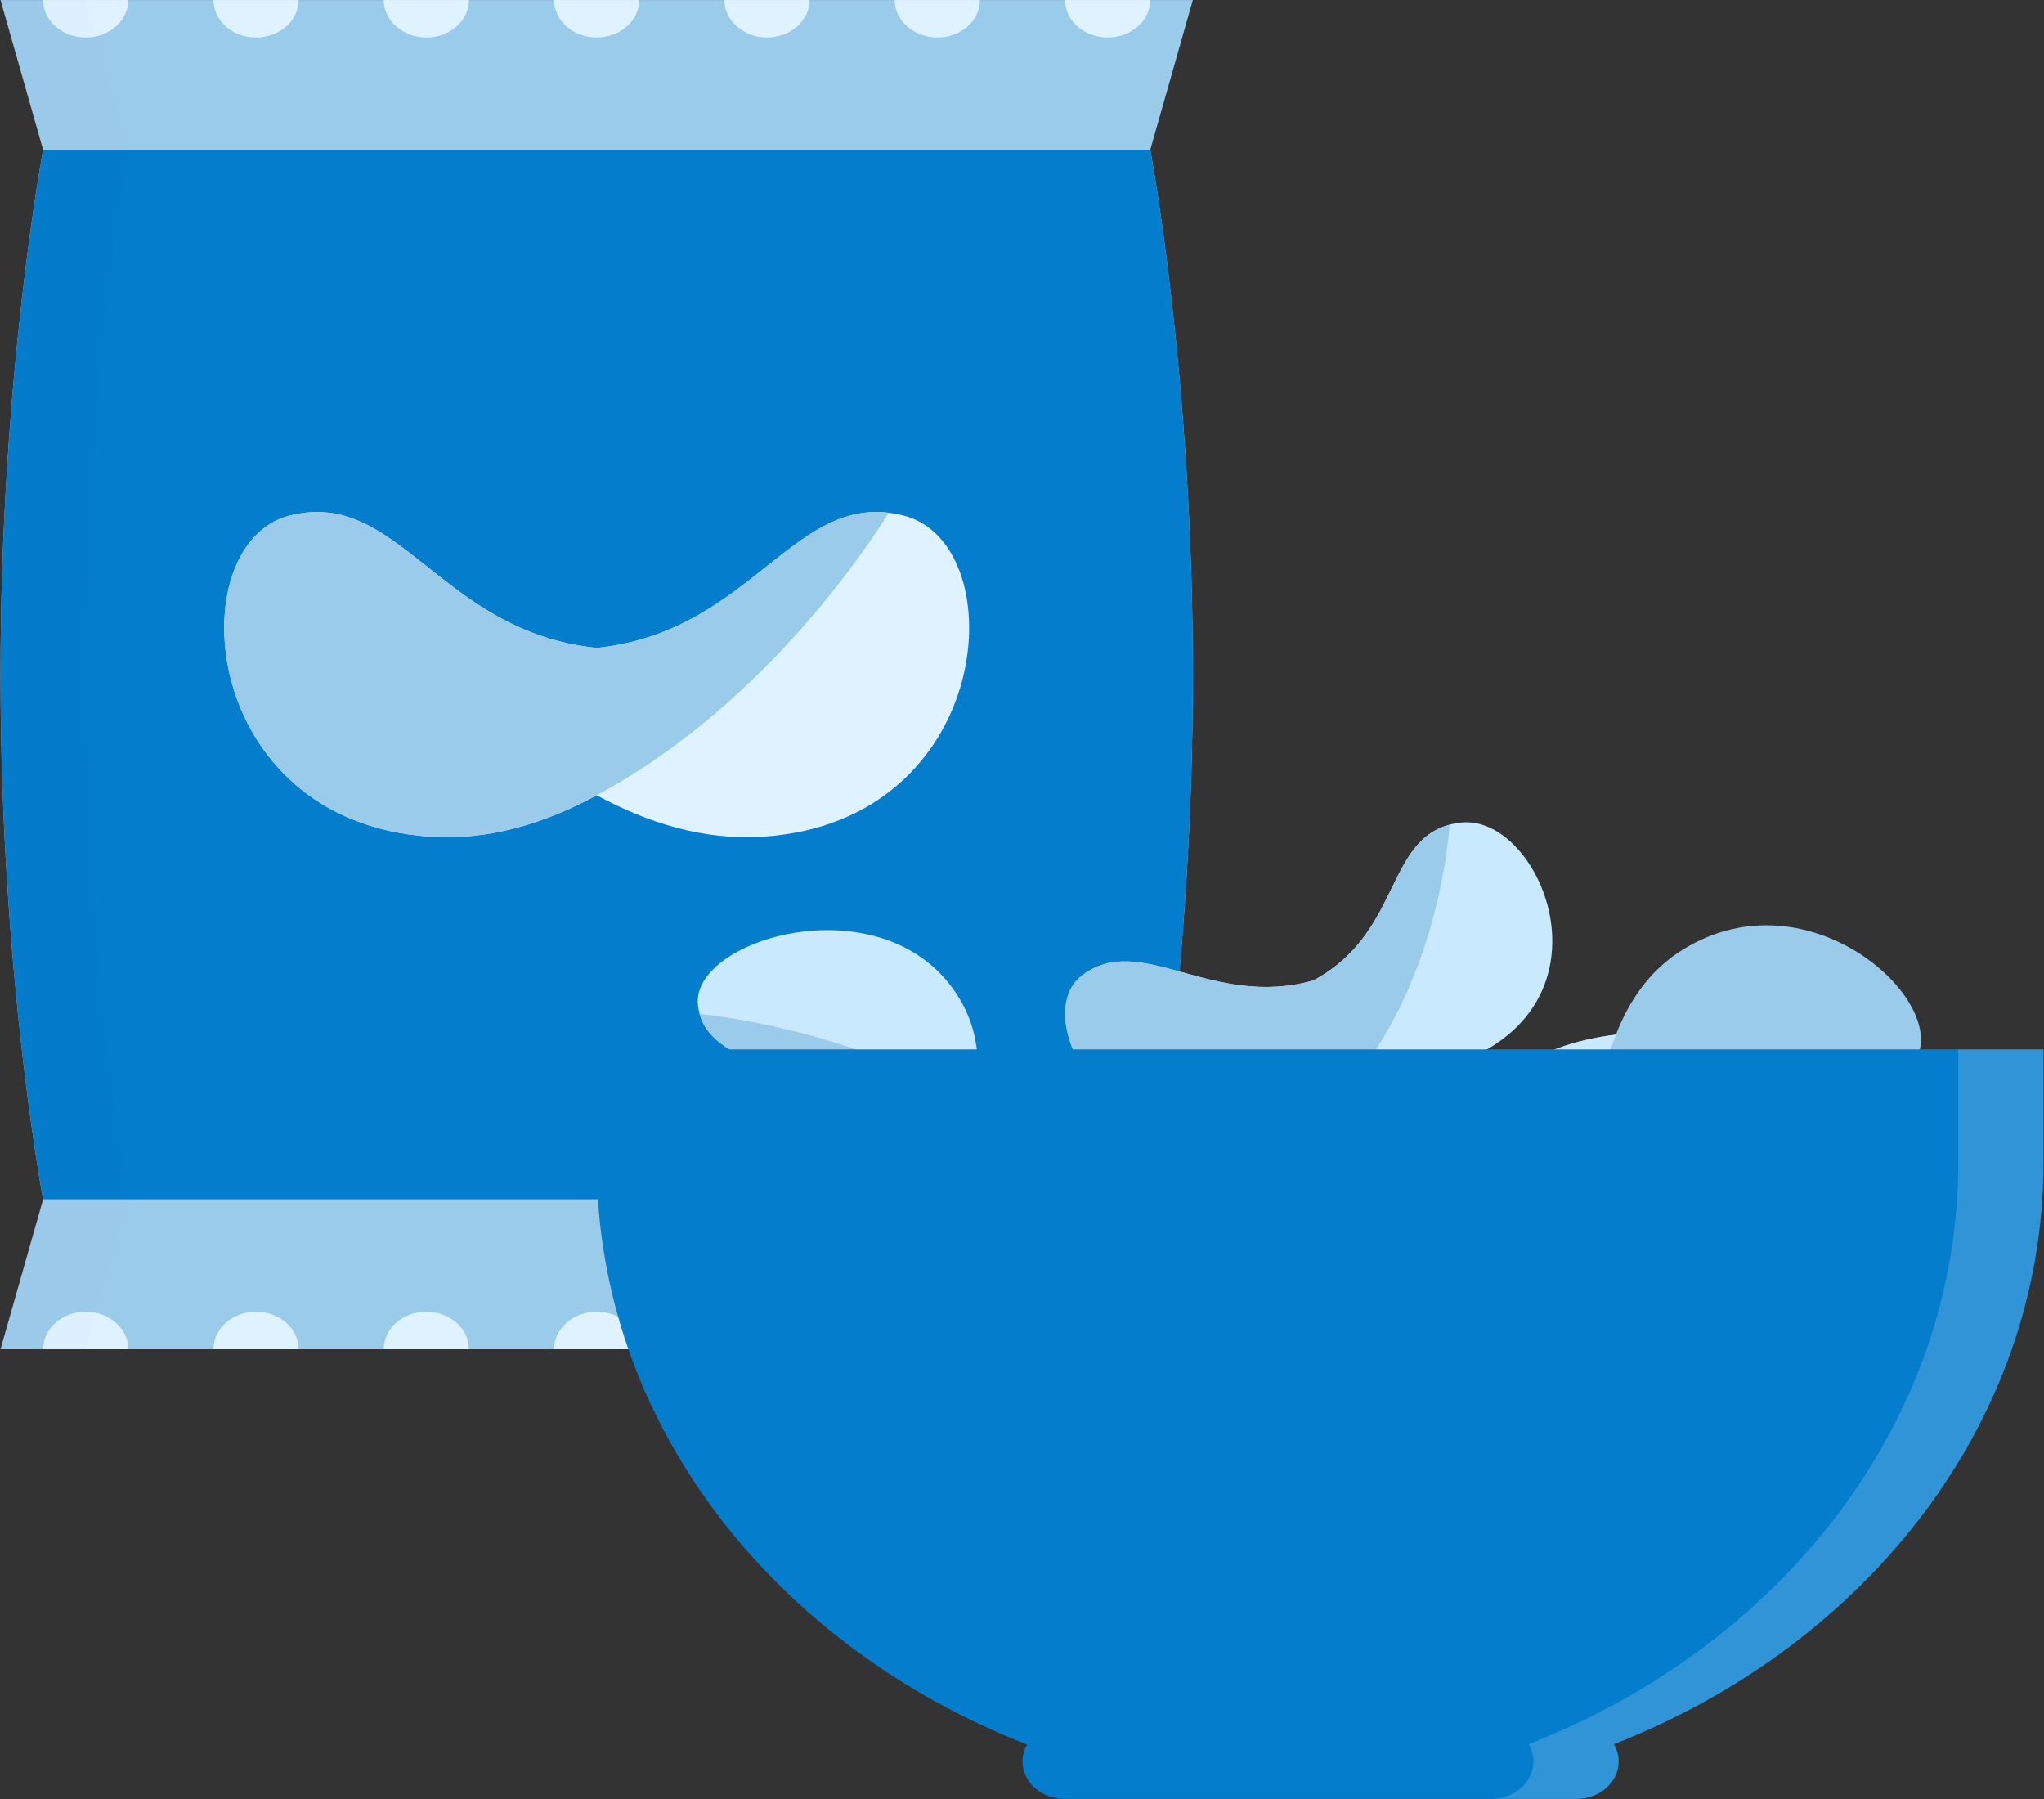 <svg width="75" height="66" viewBox="0 0 75 66" fill="none" xmlns="http://www.w3.org/2000/svg">
<rect x="0" y="0" width="75" height="66" fill="#333333" stroke="none"/>
<path d="M43.769 49.5H0.019L1.582 43.999C1.582 43.999 0.019 35.749 0.019 24.75C0.019 13.749 1.582 5.499 1.582 5.499L0.019 0.001H43.769L42.206 5.499C42.206 5.499 43.769 13.749 43.769 24.75C43.769 35.749 42.206 43.999 42.206 43.999L43.769 49.5Z" fill="#9BCBEB"/>
<path d="M1.582 43.999C1.582 43.999 0.019 35.749 0.019 24.75C0.019 13.749 1.582 5.499 1.582 5.499H42.206C42.206 5.499 43.769 13.749 43.769 24.75C43.769 35.749 42.206 43.999 42.206 43.999H1.582Z" fill="#057DCD"/>
<path d="M33.174 18.919C29.153 17.876 27.663 23.179 21.895 23.771C16.127 23.179 14.635 17.876 10.614 18.919C6.576 19.965 7.258 30.136 15.798 30.696C17.938 30.837 20.002 30.202 21.895 29.175C23.785 30.202 25.85 30.837 27.992 30.696C36.532 30.136 37.211 19.965 33.174 18.919Z" fill="#DFF2FF"/>
<path d="M32.606 18.81C28.999 18.379 27.381 23.207 21.895 23.771C16.127 23.179 14.635 17.876 10.614 18.919C6.576 19.964 7.258 30.136 15.798 30.696C17.938 30.837 20.002 30.202 21.895 29.175C28.622 25.57 32.606 18.81 32.606 18.81Z" fill="#9BCBEB"/>
<path d="M58.445 47.584C61.052 46.601 59.23 43.272 61.942 40.772C65.24 38.893 68.616 41.089 70.2 39.02C71.79 36.941 66.451 31.9 61.727 34.851C60.541 35.59 59.777 36.704 59.294 37.957C57.806 38.14 56.419 38.593 55.373 39.479C51.199 43.014 55.829 48.571 58.445 47.584Z" fill="#9BCBEB"/>
<path d="M58.445 47.584C58.571 47.536 58.687 47.484 58.795 47.425C58.795 47.425 57.557 42.39 59.294 37.957C57.806 38.14 56.419 38.593 55.373 39.479C51.199 43.014 55.829 48.571 58.445 47.584Z" fill="#C9E9FF"/>
<path d="M25.608 36.855C25.85 39.342 30.016 38.863 31.86 41.914C32.856 45.258 29.425 47.391 31.162 49.363C32.906 51.344 40.02 48.462 38.317 43.59C37.891 42.368 36.93 41.379 35.728 40.583C35.998 39.282 35.944 37.983 35.316 36.829C32.81 32.233 25.363 34.36 25.608 36.855Z" fill="#C9E9FF"/>
<path d="M31.861 41.914C32.856 45.258 29.425 47.391 31.163 49.363C32.907 51.344 40.02 48.462 38.317 43.59C37.892 42.368 36.93 41.379 35.728 40.583C31.492 37.741 25.672 37.197 25.669 37.197C26.251 39.304 30.105 39.012 31.861 41.914Z" fill="#9BCBEB"/>
<path d="M53.574 30.18C50.766 30.539 51.551 34.168 48.196 35.967C44.46 37.034 41.842 34.146 39.706 35.786C37.56 37.433 41.24 43.516 46.671 41.737C48.033 41.292 49.097 40.39 49.931 39.288C51.423 39.449 52.894 39.327 54.167 38.708C59.234 36.241 56.389 29.822 53.574 30.18Z" fill="#C9E9FF"/>
<path d="M53.19 30.255C50.832 30.887 51.388 34.257 48.196 35.967C44.46 37.034 41.842 34.146 39.706 35.785C37.56 37.433 41.24 43.516 46.671 41.737C48.033 41.292 49.097 40.39 49.931 39.288C52.91 35.401 53.19 30.255 53.19 30.255Z" fill="#9BCBEB"/>
<path d="M21.895 48.124C21.032 48.124 20.332 48.74 20.332 49.5H23.456C23.456 48.74 22.758 48.124 21.895 48.124Z" fill="#DFF2FF"/>
<path d="M15.644 48.124C14.781 48.124 14.081 48.74 14.081 49.5H17.207C17.207 48.74 16.507 48.124 15.644 48.124Z" fill="#DFF2FF"/>
<path d="M9.394 48.124C8.531 48.124 7.833 48.74 7.833 49.5H10.957C10.957 48.74 10.257 48.124 9.394 48.124Z" fill="#DFF2FF"/>
<path d="M3.146 48.124C2.283 48.124 1.583 48.74 1.583 49.5H4.707C4.707 48.74 4.009 48.124 3.146 48.124Z" fill="#DFF2FF"/>
<path d="M9.394 1.374C10.257 1.374 10.957 0.758 10.957 0.001H7.833C7.833 0.758 8.531 1.374 9.394 1.374Z" fill="#DFF2FF"/>
<path d="M15.644 1.374C16.507 1.374 17.207 0.758 17.207 0.001H14.081C14.081 0.758 14.781 1.374 15.644 1.374Z" fill="#DFF2FF"/>
<path d="M21.895 1.374C22.758 1.374 23.456 0.758 23.456 0.001H20.332C20.332 0.758 21.032 1.374 21.895 1.374Z" fill="#DFF2FF"/>
<path d="M28.143 1.374C29.006 1.374 29.707 0.758 29.707 0.001H26.582C26.582 0.758 27.281 1.374 28.143 1.374Z" fill="#DFF2FF"/>
<path d="M34.394 1.374C35.257 1.374 35.957 0.758 35.957 0.001H32.831C32.831 0.758 33.531 1.374 34.394 1.374Z" fill="#DFF2FF"/>
<path d="M40.645 1.374C41.508 1.374 42.206 0.758 42.206 0.001H39.081C39.081 0.758 39.782 1.374 40.645 1.374Z" fill="#DFF2FF"/>
<path d="M3.146 1.374C4.009 1.374 4.707 0.758 4.707 0.001H1.583C1.583 0.758 2.283 1.374 3.146 1.374Z" fill="#DFF2FF"/>
<path d="M21.895 38.498V42.642C21.895 52.175 28.384 60.372 37.688 64.003C37.58 64.189 37.518 64.4 37.518 64.624C37.518 65.383 38.219 65.999 39.082 65.999H57.831C58.694 65.999 59.394 65.383 59.394 64.624C59.394 64.394 59.33 64.18 59.218 63.989C68.504 60.354 74.981 52.162 74.981 42.642V38.498H21.895Z" fill="#057DCD"/>
<path opacity="0.2" d="M71.855 38.498V42.642C71.855 52.162 65.38 60.354 56.092 63.989C56.204 64.18 56.268 64.394 56.268 64.624C56.268 65.383 55.57 65.999 54.707 65.999H57.831C58.694 65.999 59.395 65.383 59.395 64.624C59.395 64.394 59.33 64.18 59.218 63.989C68.504 60.354 74.981 52.162 74.981 42.642V38.498H71.855Z" fill="#DFF2FF"/>
<g opacity="0.1">
<path opacity="0.1" d="M3.145 24.75C3.145 13.749 4.706 5.499 4.706 5.499L3.145 0.001H0.019L1.582 5.499C1.582 5.499 0.019 13.749 0.019 24.75C0.019 35.749 1.582 43.999 1.582 43.999L0.019 49.5H3.145L4.706 43.999C4.706 43.999 3.145 35.749 3.145 24.75Z" fill="black"/>
</g>
</svg>
